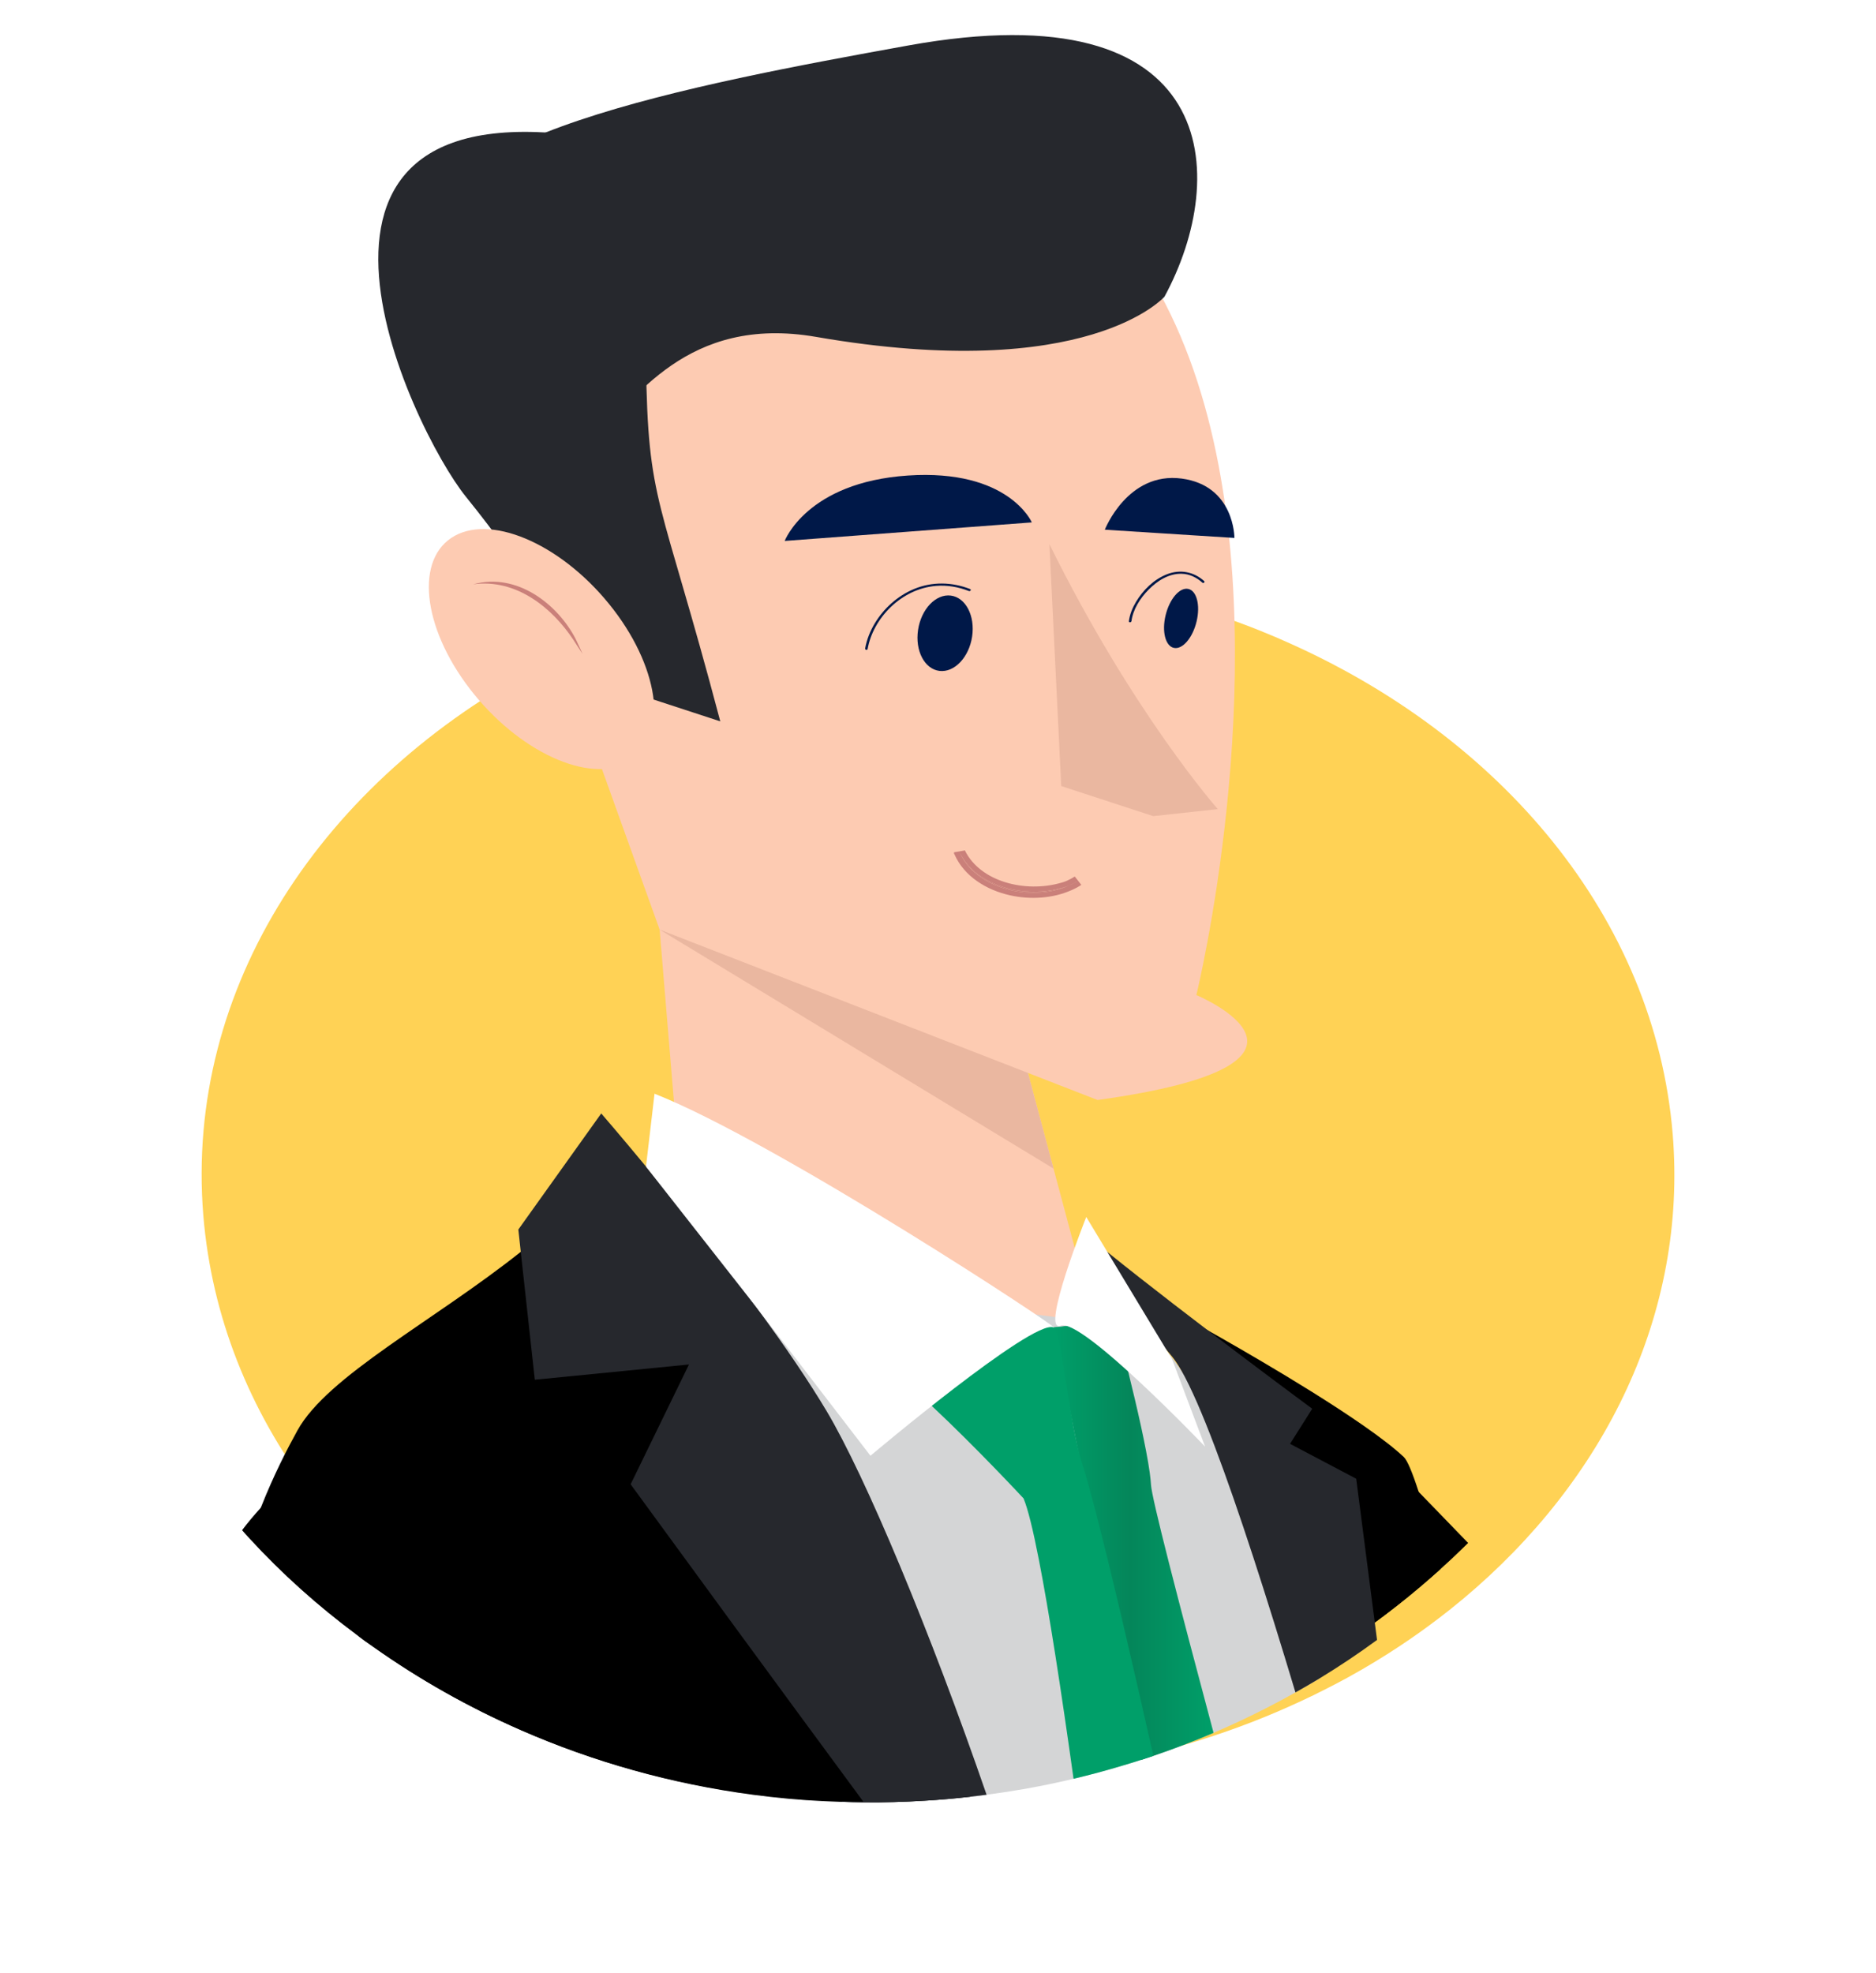 <svg width="214" height="225" viewBox="0 0 214 225" fill="none" xmlns="http://www.w3.org/2000/svg">
<g filter="url(#filter0_d_3245_26711)">
<path d="M164.657 185.231C164.076 185.72 163.483 186.205 162.884 186.686C162.424 187.052 161.963 187.413 161.497 187.765C159.955 188.949 158.366 190.086 156.725 191.179C154.625 192.582 152.443 193.909 150.193 195.154C150.083 195.212 149.98 195.269 149.87 195.33C149.064 195.768 148.253 196.201 147.43 196.614C146.405 197.142 145.363 197.651 144.31 198.141C142.29 199.087 140.218 199.976 138.1 200.799C135.861 201.669 133.576 202.463 131.244 203.181C130.778 203.324 130.306 203.466 129.834 203.604C129.115 203.813 128.39 204.018 127.659 204.213C125.845 204.707 124.009 205.159 122.144 205.559C120.331 205.953 118.495 206.3 116.636 206.6C115.18 206.833 113.712 207.037 112.233 207.213C111.623 207.289 111.007 207.356 110.385 207.418C108.676 207.594 106.949 207.732 105.205 207.827C102.834 207.96 100.48 208.022 98.143 207.993C97.343 207.988 96.548 207.974 95.754 207.946C95.714 207.946 95.668 207.941 95.627 207.941H95.518C94.885 207.917 94.281 207.893 93.676 207.874C90.977 207.76 88.283 207.532 85.641 207.213C76.322 206.096 67.424 203.804 59.181 200.523C53.201 198.145 47.578 195.245 42.38 191.892C41.718 191.484 41.062 191.051 40.4 190.571C35.991 187.58 31.928 184.251 28.267 180.618C27.973 180.333 27.686 180.038 27.409 179.748C24.998 177.29 22.77 174.703 20.75 171.997C20.669 171.907 20.612 171.817 20.56 171.726C12.991 161.588 8.26 149.834 7.212 137.124C4.869 108.441 22.125 82.383 49.517 67.933C51.106 67.086 52.735 66.287 54.393 65.526C55.682 64.937 56.994 64.366 58.33 63.824C59.066 63.525 59.815 63.23 60.569 62.944C60.678 62.878 60.793 62.83 60.902 62.811C63.487 61.832 66.157 60.947 68.88 60.196C70.376 59.763 71.89 59.359 73.421 58.988C75.154 58.575 76.904 58.199 78.682 57.866C83.212 57.015 87.891 56.444 92.68 56.178H92.692C92.726 56.178 92.761 56.173 92.796 56.173C100.848 55.731 108.722 56.14 116.297 57.348C116.302 57.343 116.308 57.348 116.308 57.348C116.958 57.448 117.603 57.557 118.248 57.671C120.89 58.128 123.503 58.693 126.064 59.354C127.382 59.673 128.677 60.034 129.972 60.424C132.315 61.109 134.635 61.884 136.902 62.73C138.382 63.282 139.844 63.872 141.283 64.49C141.582 64.628 141.916 64.766 142.215 64.904C169.319 76.839 188.555 99.706 190.788 126.872C192.625 149.387 182.391 170.285 164.657 185.231V185.231Z" fill="white"/>
</g>
<g filter="url(#filter1_d_3245_26711)">
<path d="M158.948 180.328C158.417 180.772 157.876 181.213 157.329 181.649C156.909 181.981 156.488 182.309 156.063 182.629C154.654 183.704 153.204 184.736 151.706 185.729C149.788 187.002 147.796 188.207 145.741 189.338C145.641 189.389 145.547 189.441 145.447 189.497C144.711 189.895 143.97 190.287 143.219 190.663C142.283 191.142 141.332 191.604 140.37 192.049C138.526 192.908 136.634 193.715 134.7 194.462C132.655 195.252 130.569 195.973 128.441 196.625C128.015 196.754 127.584 196.884 127.153 197.009C126.496 197.199 125.834 197.385 125.167 197.562C123.511 198.011 121.835 198.421 120.132 198.783C118.476 199.142 116.8 199.457 115.103 199.729C113.773 199.94 112.433 200.126 111.082 200.286C110.525 200.355 109.963 200.415 109.395 200.471C107.834 200.631 106.258 200.756 104.665 200.843C102.5 200.964 100.351 201.02 98.217 200.994C97.487 200.989 96.761 200.977 96.036 200.951C95.999 200.951 95.957 200.946 95.921 200.946H95.821C95.243 200.925 94.691 200.903 94.139 200.886C91.674 200.782 89.215 200.575 86.803 200.286C78.294 199.271 70.17 197.19 62.644 194.212C57.184 192.053 52.049 189.42 47.304 186.376C46.699 186.005 46.1 185.612 45.496 185.176C41.47 182.46 37.76 179.438 34.418 176.14C34.15 175.881 33.887 175.614 33.635 175.35C31.433 173.118 29.399 170.77 27.554 168.313C27.481 168.231 27.428 168.149 27.381 168.067C20.47 158.863 16.15 148.191 15.194 136.652C13.055 110.611 28.81 86.953 53.82 73.834C55.271 73.065 56.758 72.34 58.272 71.649C59.449 71.114 60.647 70.596 61.866 70.103C62.539 69.832 63.222 69.564 63.91 69.305C64.01 69.244 64.115 69.201 64.215 69.184C66.575 68.295 69.013 67.492 71.499 66.81C72.865 66.417 74.248 66.05 75.646 65.713C77.228 65.337 78.825 64.996 80.449 64.694C84.585 63.921 88.858 63.403 93.23 63.162H93.24C93.272 63.162 93.303 63.157 93.335 63.157C100.687 62.756 107.876 63.127 114.792 64.224C114.798 64.219 114.803 64.224 114.803 64.224C115.397 64.314 115.985 64.414 116.574 64.517C118.986 64.932 121.372 65.445 123.711 66.045C124.914 66.335 126.097 66.663 127.279 67.017C129.418 67.638 131.536 68.342 133.607 69.111C134.957 69.611 136.292 70.147 137.606 70.708C137.879 70.833 138.184 70.958 138.457 71.084C163.205 81.919 180.768 102.68 182.807 127.344C184.483 147.785 175.139 166.759 158.948 180.328V180.328Z" fill="#FFD255"/>
</g>
<g filter="url(#filter2_d_3245_26711)">
<path d="M165.697 173.703C165.235 174.135 164.773 174.561 164.305 174.978C162.755 176.378 161.155 177.729 159.497 179.037C157.374 180.715 155.161 182.315 152.871 183.831C152.76 183.901 152.654 183.97 152.543 184.045C151.723 184.579 150.896 185.107 150.056 185.616C149.01 186.263 147.946 186.891 146.868 187.499C144.802 188.672 142.677 189.786 140.5 190.83C138.199 191.935 135.844 192.96 133.437 193.905C132.955 194.093 132.468 194.281 131.98 194.465C131.236 194.743 130.485 195.016 129.729 195.279C127.852 195.944 125.949 196.564 124.012 197.129C122.129 197.685 120.219 198.19 118.282 198.645C115.313 194.207 113.36 190.412 112.724 187.554C111.808 183.415 114.118 177.855 118.444 172.59C120.115 170.551 122.093 168.56 124.303 166.71C124.466 166.574 124.634 166.438 124.803 166.302C126.772 164.697 128.912 163.206 131.184 161.905C133.603 160.516 136.167 159.331 138.821 158.443C139.154 158.323 139.495 158.217 139.835 158.111C140.307 157.966 140.779 157.83 141.259 157.71C143.576 157.095 145.949 156.716 148.337 156.617C149.805 156.558 151.278 156.602 152.752 156.767C152.752 156.767 156.239 160.383 161.829 166.163C163.527 167.919 165.419 169.877 167.472 171.991C166.89 172.566 166.297 173.137 165.697 173.703V173.703Z" fill="black"/>
<path d="M107.811 83.023L73.689 83.296L79.088 148.231L127.506 162.043L123.449 141.524L107.811 83.023Z" fill="#FDCBB2"/>
<path d="M75.245 102.031L113.631 104.796L120.176 129.289L75.245 102.031Z" fill="#EAB7A0"/>
<path d="M125.194 121.464L75.244 102.028L45.132 18.239C171.29 -32.298 136.47 109.5 136.47 109.5C136.47 109.5 155.266 117.307 125.189 121.469L125.194 121.464Z" fill="#FDCBB2"/>
<path d="M73.689 37.325C73.383 14.748 112.703 19.853 69.2 11.978C27.426 4.417 46.93 44.959 53.148 52.661C67.846 70.861 59.313 68.065 69.189 74.034L82.165 78.28C75.245 52.1 73.914 53.697 73.689 37.33V37.325Z" fill="#26282D"/>
<path d="M93.095 34.426C124.14 39.798 132.835 29.839 132.835 29.839C140.291 16.111 139.363 -5.278 103.599 1.189C79.232 5.597 45.766 11.838 50.387 24.106C69.189 74.025 63.53 29.311 93.095 34.426Z" fill="#26282D"/>
<path d="M72.084 82.712C76.33 79.861 75.158 71.875 69.466 64.875C63.773 57.874 55.717 54.511 51.471 57.361C47.225 60.212 48.397 68.198 54.089 75.199C59.782 82.199 67.838 85.563 72.084 82.712Z" fill="#FDCBB2"/>
<path d="M53.977 62.649C58.989 61.251 63.634 64.958 65.65 68.848C65.921 69.429 66.203 70.005 66.457 70.586C66.088 70.052 65.754 69.508 65.403 68.974C63.023 65.382 58.92 61.963 53.977 62.649V62.649Z" fill="#CA807A"/>
<path d="M117.693 55.586L89.511 57.701C89.511 57.701 92.04 51.015 103.553 50.24C115.065 49.465 117.698 55.58 117.698 55.58L117.693 55.586Z" fill="#001848"/>
<path d="M140.814 57.357L126.029 56.419C126.029 56.419 128.634 49.76 134.805 50.587C140.843 51.393 140.814 57.357 140.814 57.357V57.357Z" fill="#001848"/>
<path d="M98.972 70.026C99.583 66.549 102.781 63.151 106.786 62.827C108.065 62.722 109.344 62.952 110.519 63.413C110.687 63.481 110.836 63.256 110.663 63.188C108.595 62.376 106.33 62.324 104.268 63.182C102.36 63.973 100.805 65.418 99.802 67.078C99.26 67.973 98.869 68.952 98.69 69.963C98.661 70.125 98.938 70.199 98.967 70.031L98.972 70.026Z" fill="#001848"/>
<path d="M110.892 68.611C111.248 66.238 110.157 64.144 108.455 63.933C106.752 63.721 105.083 65.473 104.726 67.845C104.369 70.218 105.46 72.312 107.163 72.523C108.865 72.735 110.535 70.983 110.892 68.611Z" fill="#001848"/>
<path d="M119.708 58.066C129.233 77.35 138.919 88.288 138.919 88.288L131.555 89.089L121.057 85.659L119.708 58.066V58.066Z" fill="#EAB7A0"/>
<path d="M129.067 66.854C129.245 65.513 130.052 64.231 131.037 63.241C132.023 62.252 133.313 61.409 134.794 61.445C135.716 61.466 136.517 61.88 137.156 62.456C137.289 62.576 137.491 62.388 137.358 62.273C136.188 61.22 134.633 60.906 133.112 61.503C131.59 62.1 130.38 63.33 129.597 64.634C129.182 65.325 128.877 66.069 128.773 66.854C128.75 67.021 129.038 67.021 129.061 66.854H129.067Z" fill="#001848"/>
<path d="M136.497 66.886C136.942 65.026 136.51 63.363 135.534 63.17C134.557 62.977 133.405 64.329 132.961 66.188C132.517 68.047 132.948 69.711 133.925 69.903C134.901 70.096 136.053 68.745 136.497 66.886Z" fill="#001848"/>
<path d="M109.471 93.22C111.389 97.178 116.95 98.482 121.225 97.252C121.853 97.084 122.441 96.807 122.971 96.456C118.747 99.152 111.441 97.76 109.471 93.215V93.22Z" fill="#CA807A"/>
<path fill-rule="evenodd" clip-rule="evenodd" d="M108.826 93.344V93.216L109.981 93.016L110.06 92.984C110.062 92.99 110.065 92.995 110.068 93.001L110.069 93.001C110.074 93.013 110.08 93.024 110.085 93.036C111.852 96.593 116.974 97.861 121.03 96.694L121.037 96.692L121.043 96.69C121.258 96.633 121.469 96.56 121.675 96.474C121.999 96.329 122.308 96.164 122.601 95.977L123.349 96.93C123.004 97.159 122.633 97.361 122.241 97.528C120.116 98.479 117.549 98.639 115.222 98.121C112.499 97.514 109.997 95.952 108.9 93.497C108.894 93.484 108.887 93.47 108.881 93.457L108.826 93.344ZM109.47 93.216V93.221C109.478 93.236 109.485 93.251 109.493 93.266C111.241 97.198 117.001 98.744 121.235 97.286C121.236 97.286 121.236 97.286 121.236 97.286C121.482 97.201 121.723 97.106 121.957 97.001C122.313 96.851 122.652 96.667 122.971 96.457C122.649 96.662 122.31 96.843 121.957 97.001C121.72 97.101 121.476 97.186 121.225 97.252C116.966 98.478 111.432 97.189 109.493 93.266C109.486 93.251 109.479 93.236 109.472 93.221C109.472 93.221 109.472 93.22 109.472 93.22C109.472 93.219 109.471 93.217 109.47 93.216Z" fill="#CA807A"/>
<path d="M85.92 200.711C76.592 199.481 67.684 196.957 59.432 193.344C57.255 174.223 56.736 160.751 58.891 159.191C60.556 157.981 61.956 156.468 63.184 154.824C63.616 154.243 64.025 153.646 64.422 153.038C68.484 146.776 70.674 139.535 75.526 139.535C76.033 139.535 76.718 139.577 77.548 139.656C77.813 139.682 78.09 139.713 78.384 139.745C79.547 139.87 80.936 140.054 82.498 140.279C82.549 140.284 82.607 140.294 82.665 140.305C91.942 141.64 107.216 144.405 118.17 145.933C118.931 146.038 119.674 146.143 120.388 146.232C121.587 146.389 122.716 146.53 123.765 146.64C124.007 146.666 124.243 146.693 124.474 146.714C125.516 146.823 126.461 146.902 127.291 146.954C127.844 146.986 128.346 147.001 128.795 147.007C130.034 147.017 131.526 148.143 133.214 150.232C133.716 150.845 134.229 151.541 134.759 152.321C136.251 154.52 137.87 157.363 139.564 160.761C142.272 166.165 145.176 172.971 148.126 180.82C148.927 182.951 149.734 185.155 150.541 187.433C150.431 187.496 150.327 187.558 150.218 187.627C149.411 188.108 148.599 188.585 147.775 189.04C146.749 189.621 145.706 190.182 144.652 190.721C142.629 191.763 140.555 192.742 138.435 193.648C136.193 194.606 133.906 195.48 131.572 196.271C131.106 196.428 130.633 196.585 130.161 196.737C129.44 196.967 128.714 197.192 127.983 197.407C126.168 197.952 124.329 198.449 122.463 198.889C120.648 199.323 118.81 199.706 116.948 200.036C115.491 200.292 114.021 200.517 112.54 200.711C111.93 200.795 111.313 200.868 110.691 200.936C108.98 201.13 107.251 201.282 105.505 201.386C103.131 201.533 100.775 201.601 98.435 201.57C97.634 201.564 96.839 201.549 96.044 201.517C96.004 201.517 95.958 201.512 95.917 201.512H95.808C95.174 201.486 94.569 201.46 93.964 201.439C91.262 201.313 88.565 201.062 85.92 200.711V200.711Z" fill="#D4D5D6"/>
<path d="M161.83 166.162C162.524 168.334 163.362 171.31 164.305 174.978C162.756 176.378 161.155 177.729 159.498 179.037C157.375 180.714 155.162 182.314 152.872 183.83C152.76 183.9 152.655 183.97 152.544 184.045C151.68 181.775 150.819 179.567 149.963 177.432C146.904 169.792 143.935 163.101 141.259 157.71C138.59 152.329 136.22 148.254 134.363 145.84C134.363 145.84 142.202 150.111 149.491 154.653C153.806 157.344 157.932 160.126 160.121 162.174C160.532 162.559 161.108 163.93 161.83 166.162V166.162Z" fill="black"/>
<path d="M138.435 193.652C136.194 194.61 133.906 195.484 131.573 196.275C131.106 196.432 130.633 196.589 130.161 196.741C127.983 186.154 125.995 176.384 124.376 168.378C123.811 165.593 123.293 163.022 122.826 160.708C121.161 152.44 120.158 147.398 120.158 147.398C120.17 147.393 120.187 147.393 120.199 147.393C120.515 147.325 120.792 147.387 121.616 147.23C122.1 147.136 122.774 146.963 123.765 146.644C123.967 146.576 124.186 146.508 124.416 146.424C125.108 146.188 125.926 145.89 126.9 145.508C126.9 145.508 127.05 146.047 127.292 146.958C127.626 148.225 128.139 150.21 128.692 152.435C129.671 156.388 130.76 161.116 131.158 164.006C131.227 164.519 131.273 164.97 131.296 165.352C131.383 166.912 134.327 178.263 138.435 193.652V193.652Z" fill="url(#paint0_linear_3245_26711)"/>
<path d="M127.983 197.409C126.168 197.953 124.33 198.451 122.463 198.89C121.029 188.639 119.663 179.806 118.505 173.894C117.848 170.517 117.254 168.093 116.759 166.91C116.759 166.91 111.372 161.114 106.284 156.354C106.094 156.176 105.903 155.998 105.713 155.825C103.224 153.522 100.85 151.532 99.294 150.679C99.294 150.679 118.436 145.589 120.159 147.396C121.075 148.343 121.662 155.422 122.855 160.716C123.097 161.763 123.356 162.742 123.65 163.59C124.002 164.747 124.411 166.234 124.872 167.999C126.543 174.376 128.905 184.439 131.573 196.272C131.106 196.43 130.634 196.587 130.161 196.738C129.441 196.969 128.715 197.194 127.983 197.409Z" fill="url(#paint1_linear_3245_26711)"/>
<path d="M157.081 183.054C154.978 184.599 152.794 186.059 150.541 187.431C150.432 187.494 150.328 187.557 150.219 187.625C149.412 188.107 148.599 188.583 147.775 189.039C144.514 178.185 141.305 168.195 138.585 161.027C137.15 157.241 135.854 154.241 134.759 152.319C134.367 151.639 134.004 151.089 133.67 150.691C133.463 150.445 133.255 150.199 133.059 149.963C125.465 140.947 125.194 140.136 125.194 140.136L125.482 138.125C125.765 138.35 126.047 138.586 126.335 138.816C135.514 146.22 149.688 156.681 149.688 156.681L148.905 157.922L147.706 159.817L147.159 160.686L154.707 164.666L157.081 183.054Z" fill="#26282D"/>
<path d="M85.921 200.713C76.592 199.483 67.684 196.959 59.433 193.346C53.446 190.728 47.817 187.534 42.614 183.843C41.951 183.393 41.294 182.916 40.632 182.388C36.218 179.094 32.15 175.429 28.485 171.429C28.906 170.183 29.338 169.01 29.776 167.91C31.228 164.235 32.72 161.35 33.925 159.166C37.359 152.931 49.436 146.71 59.404 138.788C63.944 135.186 68.047 131.233 70.698 126.762C70.698 126.762 73.071 131.427 77.549 139.658C77.86 140.234 78.182 140.83 78.522 141.443C79.813 143.815 81.265 146.443 82.861 149.307C85.402 153.868 88.318 159.025 91.585 164.69C96.188 172.67 103.921 185.885 110.691 200.938C108.98 201.132 107.251 201.284 105.506 201.388C103.132 201.535 100.775 201.603 98.436 201.572C97.635 201.567 96.84 201.551 96.044 201.519C96.004 201.519 95.958 201.514 95.918 201.514H95.808C95.174 201.488 94.569 201.462 93.964 201.441C91.262 201.315 88.565 201.064 85.921 200.713V200.713Z" fill="black"/>
<path d="M94.294 156.949C98.736 164.4 106.123 182.087 112.542 200.711C111.931 200.794 111.315 200.868 110.692 200.936C108.981 201.13 107.252 201.281 105.506 201.386C103.133 201.533 100.776 201.601 98.436 201.569C97.636 201.564 96.841 201.548 96.045 201.517C83.358 183.516 71.223 166.772 71.223 166.772L71.943 165.29L78.592 151.635L64.424 153.038L61.007 153.373L59.405 138.786L59.128 136.241L68.584 123C68.584 123 70.647 125.377 73.689 129.058C74.962 130.597 76.397 132.356 77.924 134.262C79.445 136.158 81.047 138.194 82.666 140.305C83.836 141.828 85.017 143.388 86.169 144.954L86.302 145.132C87.898 147.3 89.448 149.478 90.871 151.593C92.121 153.447 93.28 155.248 94.294 156.949V156.949Z" fill="#26282D"/>
<path d="M123.909 134.805L133.699 151.025L137.467 161.005C137.467 161.005 123.425 146.292 121.005 147.208C118.597 148.14 123.915 134.805 123.915 134.805H123.909Z" fill="white"/>
<path d="M73.689 129.065L86.169 144.961L99.295 162.045C99.295 162.045 117.739 146.484 120.159 147.401C121.623 147.971 88.607 126.248 74.663 120.75L73.689 129.07V129.065Z" fill="white"/>
<path d="M98.481 201.5C97.68 201.496 96.885 201.482 96.09 201.452C96.05 201.452 96.004 201.447 95.963 201.447L95.854 201.448C95.22 201.423 94.615 201.398 94.01 201.378C91.307 201.257 88.61 201.011 85.965 200.666C76.634 199.453 67.721 196.947 59.463 193.35C53.471 190.744 47.836 187.561 42.625 183.879C41.962 183.43 41.304 182.955 40.64 182.428C36.22 179.143 32.145 175.486 28.473 171.493C28.178 171.179 27.89 170.855 27.613 170.536C28.262 169.676 28.981 168.816 29.757 167.972C37.404 159.658 50.753 152.616 63.139 154.823C63.6 154.9 64.05 154.994 64.505 155.097C64.505 155.097 67.348 159.008 71.918 165.272C78.371 174.119 88.273 187.66 98.481 201.5V201.5Z" fill="black"/>
</g>
<defs>
<filter id="filter0_d_3245_26711" x="0" y="43" width="214" height="182" filterUnits="userSpaceOnUse" color-interpolation-filters="sRGB">
<feFlood flood-opacity="0" result="BackgroundImageFix"/>
<feColorMatrix in="SourceAlpha" type="matrix" values="0 0 0 0 0 0 0 0 0 0 0 0 0 0 0 0 0 0 127 0" result="hardAlpha"/>
<feOffset dx="8" dy="2"/>
<feGaussianBlur stdDeviation="7.5"/>
<feComposite in2="hardAlpha" operator="out"/>
<feColorMatrix type="matrix" values="0 0 0 0 0 0 0 0 0 0 0 0 0 0 0 0 0 0 0.15 0"/>
<feBlend mode="normal" in2="BackgroundImageFix" result="effect1_dropShadow_3245_26711"/>
<feBlend mode="normal" in="SourceGraphic" in2="effect1_dropShadow_3245_26711" result="shape"/>
</filter>
<filter id="filter1_d_3245_26711" x="8" y="50" width="198" height="168" filterUnits="userSpaceOnUse" color-interpolation-filters="sRGB">
<feFlood flood-opacity="0" result="BackgroundImageFix"/>
<feColorMatrix in="SourceAlpha" type="matrix" values="0 0 0 0 0 0 0 0 0 0 0 0 0 0 0 0 0 0 127 0" result="hardAlpha"/>
<feOffset dx="8" dy="2"/>
<feGaussianBlur stdDeviation="7.5"/>
<feComposite in2="hardAlpha" operator="out"/>
<feColorMatrix type="matrix" values="0 0 0 0 0 0 0 0 0 0 0 0 0 0 0 0 0 0 0.15 0"/>
<feBlend mode="normal" in2="BackgroundImageFix" result="effect1_dropShadow_3245_26711"/>
<feBlend mode="normal" in="SourceGraphic" in2="effect1_dropShadow_3245_26711" result="shape"/>
</filter>
<filter id="filter2_d_3245_26711" x="23.613" y="0" width="147.859" height="209.578" filterUnits="userSpaceOnUse" color-interpolation-filters="sRGB">
<feFlood flood-opacity="0" result="BackgroundImageFix"/>
<feColorMatrix in="SourceAlpha" type="matrix" values="0 0 0 0 0 0 0 0 0 0 0 0 0 0 0 0 0 0 127 0" result="hardAlpha"/>
<feOffset dy="4"/>
<feGaussianBlur stdDeviation="2"/>
<feComposite in2="hardAlpha" operator="out"/>
<feColorMatrix type="matrix" values="0 0 0 0 0 0 0 0 0 0 0 0 0 0 0 0 0 0 0.25 0"/>
<feBlend mode="normal" in2="BackgroundImageFix" result="effect1_dropShadow_3245_26711"/>
<feBlend mode="normal" in="SourceGraphic" in2="effect1_dropShadow_3245_26711" result="shape"/>
</filter>
<linearGradient id="paint0_linear_3245_26711" x1="120.158" y1="171.127" x2="138.435" y2="171.127" gradientUnits="userSpaceOnUse">
<stop stop-color="#009F69"/>
<stop offset="0.48" stop-color="#04865A"/>
<stop offset="1" stop-color="#009F69"/>
</linearGradient>
<linearGradient id="paint1_linear_3245_26711" x1="99.294" y1="172.952" x2="131.573" y2="172.952" gradientUnits="userSpaceOnUse">
<stop stop-color="#009F69"/>
<stop offset="1" stop-color="#009F69"/>
</linearGradient>
</defs>
</svg>
